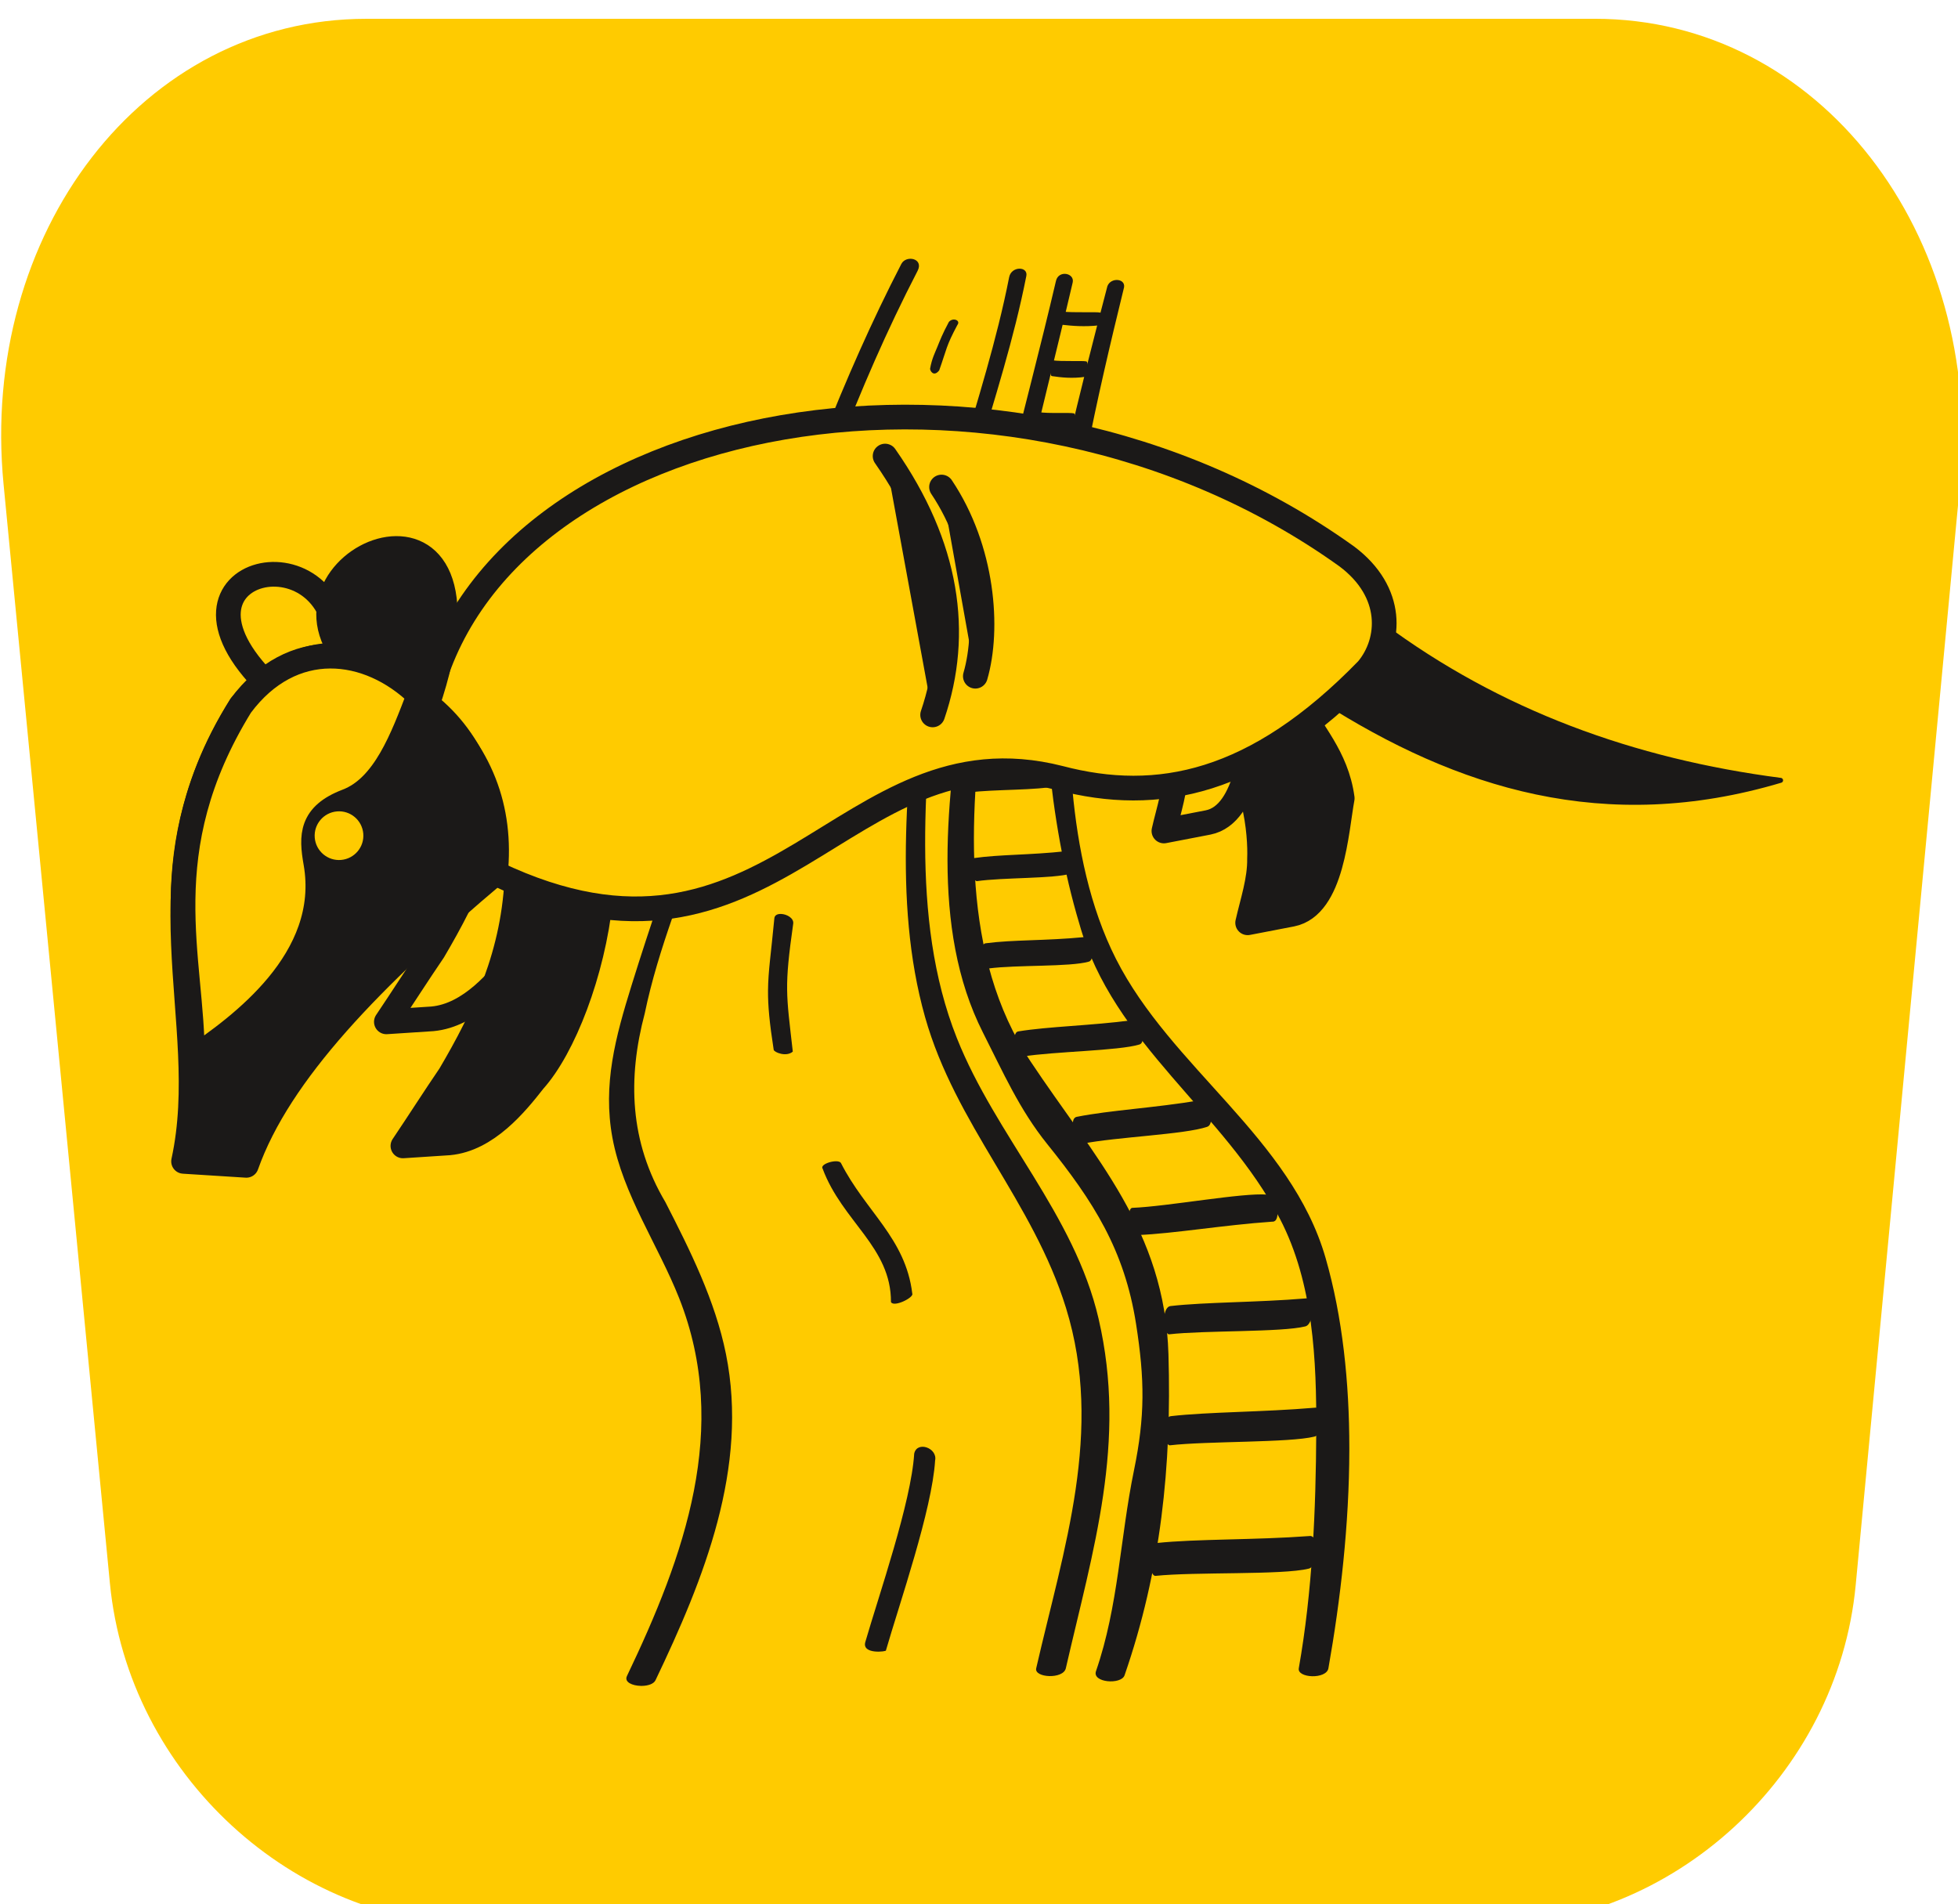 <?xml version="1.0" encoding="UTF-8" standalone="no"?>
<svg
   xmlns:dc="http://purl.org/dc/elements/1.1/"
   xmlns:cc="http://creativecommons.org/ns#"
   xmlns:rdf="http://www.w3.org/1999/02/22-rdf-syntax-ns#"
   xmlns:svg="http://www.w3.org/2000/svg"
   xmlns="http://www.w3.org/2000/svg"
   xmlns:sodipodi="http://sodipodi.sourceforge.net/DTD/sodipodi-0.dtd"
   xmlns:inkscape="http://www.inkscape.org/namespaces/inkscape"
   sodipodi:docname="nerf_favicon.svg"
   inkscape:version="1.0beta2 (2b71d25, 2019-12-03)"
   id="svg1321"
   version="1.1"
   viewBox="0 0 29.757 28.937"
   height="28.937mm"
   width="29.757mm">
  <defs
     id="defs1315" />
  <sodipodi:namedview
     inkscape:window-maximized="0"
     inkscape:window-y="153"
     inkscape:window-x="0"
     inkscape:window-height="1027"
     inkscape:window-width="1600"
     fit-margin-bottom="0"
     fit-margin-right="0"
     fit-margin-left="0"
     fit-margin-top="0"
     showgrid="false"
     inkscape:document-rotation="0"
     inkscape:current-layer="layer1"
     inkscape:document-units="mm"
     inkscape:cy="263.25611"
     inkscape:cx="139.09028"
     inkscape:zoom="0.35"
     inkscape:pageshadow="2"
     inkscape:pageopacity="0.0"
     borderopacity="1.0"
     bordercolor="#666666"
     pagecolor="#ffffff"
     id="base" />
  <g
     transform="translate(-69.032,-78.513)"
     id="layer1"
     inkscape:groupmode="layer"
     inkscape:label="Camada 1">
    <g
       transform="matrix(0.265,0,0,0.265,57.661,-102.27)"
       id="Layer1050">
      <path
         inkscape:connector-curvature="0"
         d="m 63.924,683.277 c 11.719,0 23.474,0 35.205,0 11.731,0 23.486,0 35.24,0 12.892,0 22.307,12.329 20.942,26.736 -1.094,11.552 -2.148,22.666 -3.16,33.343 -0.974,10.272 -1.913,20.194 -2.818,29.744 -1.038,10.961 -10.548,19.56 -21.139,19.547 -9.647,-0.011 -19.313,-0.023 -28.95,-0.035 -9.637,-0.011 -19.284,-0.023 -28.921,-0.035 -10.572,-0.013 -20.05,-8.623 -21.11,-19.573 -0.923,-9.54 -1.881,-19.451 -2.875,-29.723 -1.032,-10.665 -2.107,-21.768 -3.224,-33.307 -1.392,-14.381 7.94,-26.696 20.81,-26.696 z"
         style="fill:#ffcb00;fill-rule:evenodd"
         id="path630" />
      <g
         id="Layer1051">
        <g
           id="Layer1052">
          <path
             inkscape:connector-curvature="0"
             d="m 94.6,697.338 c -3.396,6.569 -5.922,13.507 -8.291,20.499 -2.354,6.953 -5,13.859 -7.177,20.863 -0.922,2.967 -1.665,5.693 -1.099,8.755 0.602,3.249 2.617,6.14 3.823,9.185 2.956,7.466 0.301,14.792 -2.992,21.679 -0.168,0.351 0.315,0.556 0.804,0.564 h 0.054 c 0.342,-0.005 0.676,-0.107 0.78,-0.324 2.779,-5.811 5.353,-12.196 4.041,-18.706 -0.619,-3.07 -2.058,-5.952 -3.475,-8.715 -2.055,-3.46 -2.172,-7.093 -1.181,-10.827 0.774,-3.74 2.307,-7.377 3.56,-10.973 1.228,-3.523 2.544,-7.036 3.728,-10.575 2.45,-7.321 4.806,-14.161 8.358,-21.03 0.371,-0.717 -0.659,-0.927 -0.934,-0.394 z"
             style="fill:#1b1918;fill-rule:evenodd"
             id="path632" />
          <path
             inkscape:connector-curvature="0"
             d="m 105.916,757.839 c -1.394,-6.013 -5.891,-10.479 -8.132,-16.11 -2.749,-6.909 -1.719,-15.135 -1.134,-22.357 0.602,-7.435 3.695,-14.097 5.119,-21.346 0.11,-0.561 -0.858,-0.576 -0.985,0.07 -1.429,7.271 -4.465,13.901 -5.119,21.346 -0.605,6.881 -1.602,14.358 0.296,21.084 1.741,6.169 6.187,10.555 8.084,16.686 2.179,7.042 -0.138,13.809 -1.71,20.662 -0.126,0.546 1.55,0.644 1.699,0 1.564,-6.816 3.518,-12.976 1.881,-20.034 z"
             style="fill:#1b1918;fill-rule:evenodd"
             id="path634" />
          <path
             inkscape:connector-curvature="0"
             d="m 109.92,759.874 c -0.21,-7.133 -4.24,-11.282 -7.919,-16.818 -3.988,-6 -3.507,-13.893 -2.644,-20.761 1.025,-8.143 3.206,-15.921 5.07,-23.892 0.127,-0.544 -0.808,-0.738 -0.958,-0.094 -1.791,7.659 -4.04,15.215 -5.234,23.002 -0.992,6.464 -1.989,14.129 1.048,20.109 1.156,2.278 2.09,4.41 3.684,6.389 2.643,3.283 4.433,6.069 5.097,10.33 0.496,3.18 0.518,5.277 -0.122,8.385 -0.797,3.867 -0.885,7.779 -2.178,11.514 -0.231,0.666 1.448,0.789 1.638,0.239 2.082,-6.015 2.707,-11.998 2.518,-18.402 z"
             style="fill:#1b1918;fill-rule:evenodd"
             id="path636" />
          <path
             inkscape:connector-curvature="0"
             d="m 118.932,754.345 c -1.983,-6.89 -8.864,-10.909 -12.028,-17.164 -1.5,-2.966 -2.184,-6.392 -2.488,-9.652 -0.311,-3.332 -0.419,-6.681 -0.398,-10.026 0.188,-5.41 1.811,-12.524 3.333,-18.733 0.204,-0.606 -0.736,-0.701 -0.934,-0.156 -1.435,5.484 -3.579,13.849 -3.644,17.269 -0.211,6.303 0.233,13.279 2.039,19.302 1.923,6.873 8.323,10.788 11.504,16.917 1.918,3.696 2.099,8.118 2.08,12.192 -0.021,4.487 -0.219,9.159 -1.002,13.58 -0.101,0.568 1.584,0.646 1.699,0 0.692,-3.909 1.193,-8.239 1.2,-12.528 v -0.098 c -5e-4,-3.773 -0.386,-7.512 -1.361,-10.903 z"
             style="fill:#1b1918;fill-rule:evenodd"
             id="path638" />
          <path
             inkscape:connector-curvature="0"
             d="m 90.088,749.225 c -0.198,-0.282 0.87,-0.587 1.046,-0.334 1.411,2.785 3.711,4.313 4.094,7.493 0.11,0.224 -1.062,0.809 -1.222,0.486 0.013,-3.153 -2.788,-4.611 -3.917,-7.644 z"
             style="fill:#1b1918;fill-rule:evenodd"
             id="path640" />
          <path
             inkscape:connector-curvature="0"
             d="m 87.319,734.857 c 0.016,-0.167 0.164,-0.241 0.346,-0.244 l 0.033,2e-4 c 0.324,0.009 0.734,0.23 0.704,0.543 -0.522,3.692 -0.405,4.004 -0.026,7.353 -0.378,0.323 -1.054,0.043 -1.095,-0.101 -0.244,-1.573 -0.332,-2.525 -0.326,-3.401 0.009,-1.126 0.173,-2.124 0.364,-4.15 z"
             style="fill:#1b1918;fill-rule:evenodd"
             id="path642" />
          <path
             inkscape:connector-curvature="0"
             d="m 95.338,765.565 c 0.155,-0.75 1.353,-0.33 1.199,0.396 -0.172,2.814 -2.037,8.181 -2.82,10.89 0.057,0.063 -1.387,0.249 -1.184,-0.479 0.775,-2.682 2.635,-8.021 2.805,-10.807 z"
             style="fill:#1b1918;fill-rule:evenodd"
             id="path644" />
          <path
             inkscape:connector-curvature="0"
             d="m 94.36,708.624 c 0.031,-0.083 0.114,-0.108 0.203,-0.093 l 0.016,0.003 c 0.157,0.033 0.327,0.181 0.269,0.337 -0.658,1.763 -0.592,1.904 -1.041,3.721 -0.095,0.179 -0.533,-0.045 -0.522,-0.148 0.1,-0.818 0.191,-1.308 0.316,-1.751 0.162,-0.569 0.382,-1.06 0.759,-2.069 z"
             style="fill:#1b1918;fill-rule:evenodd"
             id="path646" />
          <path
             inkscape:connector-curvature="0"
             d="m 97.326,700.665 c 0.226,-0.28 0.699,-0.096 0.488,0.173 -0.658,1.233 -0.592,1.331 -1.041,2.602 -0.329,0.419 -0.543,-0.009 -0.522,-0.103 0.1,-0.572 0.286,-0.923 0.411,-1.233 0.162,-0.398 0.286,-0.733 0.663,-1.438 z"
             style="fill:#1b1918;fill-rule:evenodd"
             id="path648" />
          <path
             inkscape:connector-curvature="0"
             d="m 117.983,770.292 c 0.612,-0.132 0.567,1.746 -0.026,1.869 -1.514,0.374 -6.528,0.174 -8.792,0.414 -0.387,-0.019 -0.514,-1.813 0.093,-1.887 2.241,-0.238 5.631,-0.167 8.725,-0.397 z"
             style="fill:#1b1918;fill-rule:evenodd"
             id="path650" />
          <path
             inkscape:connector-curvature="0"
             d="m 118.284,762.933 c 0.576,-0.126 0.559,1.537 0.002,1.655 -1.423,0.354 -6.155,0.252 -8.286,0.498 -0.365,-0.011 -0.51,-1.598 0.061,-1.672 2.11,-0.244 5.309,-0.232 8.223,-0.482 z"
             style="fill:#1b1918;fill-rule:evenodd"
             id="path652" />
          <path
             inkscape:connector-curvature="0"
             d="m 117.782,756.663 c 0.543,-0.12 0.504,1.493 -0.022,1.606 -1.344,0.338 -5.793,0.221 -7.802,0.452 -0.343,-0.012 -0.457,-1.552 0.082,-1.621 1.988,-0.229 4.997,-0.205 7.742,-0.437 z"
             style="fill:#1b1918;fill-rule:evenodd"
             id="path654" />
          <path
             inkscape:connector-curvature="0"
             d="m 115.868,752.261 c 0.567,0.034 0.271,-1.522 -0.277,-1.552 -1.409,-0.123 -5.692,0.678 -7.754,0.76 -0.344,0.064 -0.214,1.572 0.34,1.558 2.041,-0.081 4.887,-0.573 7.691,-0.766 z"
             style="fill:#1b1918;fill-rule:evenodd"
             id="path656" />
          <path
             inkscape:connector-curvature="0"
             d="m 111.745,745.297 c 0.522,-0.161 0.894,1.373 0.388,1.526 -1.287,0.439 -5.209,0.581 -7.155,0.969 -0.337,0.016 -0.84,-1.431 -0.319,-1.543 1.926,-0.384 4.419,-0.505 7.085,-0.952 z"
             style="fill:#1b1918;fill-rule:evenodd"
             id="path658" />
          <path
             inkscape:connector-curvature="0"
             d="m 107.864,740.705 c 0.475,-0.131 0.846,1.274 0.385,1.397 -1.173,0.36 -4.917,0.399 -6.681,0.688 -0.303,0.002 -0.73,-1.356 -0.258,-1.441 1.746,-0.286 4.139,-0.326 6.553,-0.644 z"
             style="fill:#1b1918;fill-rule:evenodd"
             id="path660" />
          <path
             inkscape:connector-curvature="0"
             d="m 105.057,735.944 c 0.438,-0.11 0.715,1.302 0.291,1.406 -1.083,0.309 -4.123,0.176 -5.742,0.39 -0.276,-0.01 -0.607,-1.38 -0.172,-1.444 1.602,-0.211 3.412,-0.137 5.624,-0.352 z"
             style="fill:#1b1918;fill-rule:evenodd"
             id="path662" />
          <path
             inkscape:connector-curvature="0"
             d="m 104.037,731.016 c 0.411,-0.107 0.692,1.184 0.294,1.284 -1.016,0.298 -3.88,0.216 -5.401,0.433 -0.26,-0.006 -0.591,-1.256 -0.183,-1.321 1.506,-0.215 3.211,-0.17 5.29,-0.397 z"
             style="fill:#1b1918;fill-rule:evenodd"
             id="path664" />
          <path
             inkscape:connector-curvature="0"
             d="m 103.146,726.188 c 0.375,-0.091 0.632,1.005 0.268,1.09 -0.928,0.253 -3.543,0.183 -4.932,0.368 -0.238,-0.005 -0.539,-1.066 -0.167,-1.121 1.375,-0.182 2.933,-0.145 4.831,-0.337 z"
             style="fill:#1b1918;fill-rule:evenodd"
             id="path666" />
          <path
             inkscape:connector-curvature="0"
             d="m 103.632,710.683 c 0.161,0.071 0.227,-1.081 0.071,-1.147 -0.244,-0.069 -1.495,0.025 -2.086,-0.082 -0.1,0.019 -0.186,1.139 -0.027,1.173 0.585,0.106 1.246,0.193 2.042,0.056 z"
             style="fill:#1b1918;fill-rule:evenodd"
             id="path668" />
          <path
             inkscape:connector-curvature="0"
             d="m 104.439,706.949 c 0.157,0.065 0.221,-0.981 0.069,-1.041 -0.239,-0.063 -1.46,0.022 -2.037,-0.075 -0.097,0.018 -0.181,1.034 -0.026,1.065 0.571,0.096 1.216,0.175 1.994,0.051 z"
             style="fill:#1b1918;fill-rule:evenodd"
             id="path670" />
          <path
             inkscape:connector-curvature="0"
             d="m 105.147,703.812 c 0.151,0.055 0.213,-0.835 0.067,-0.886 -0.23,-0.053 -1.405,0.019 -1.96,-0.064 -0.094,0.015 -0.174,0.88 -0.025,0.906 0.549,0.082 1.171,0.149 1.919,0.043 z"
             style="fill:#1b1918;fill-rule:evenodd"
             id="path672" />
          <path
             inkscape:connector-curvature="0"
             d="m 105.918,700.862 c 0.165,0.046 0.233,-0.696 0.073,-0.739 -0.251,-0.044 -1.535,0.016 -2.141,-0.053 -0.102,0.013 -0.191,0.733 -0.028,0.755 0.6,0.068 1.278,0.124 2.096,0.036 z"
             style="fill:#1b1918;fill-rule:evenodd"
             id="path674" />
        </g>
        <path
           inkscape:connector-curvature="0"
           d="m 71.616,725.121 c -0.13,4.625 -1.898,8.3 -3.851,11.616 -0.914,1.34 -1.789,2.717 -2.697,4.064 l 2.643,-0.173 c 2.175,-0.201 3.848,-2.257 4.866,-3.561 1.701,-1.889 3.386,-6.209 3.821,-10.389 z"
           style="fill:#ffcb00;fill-rule:evenodd;stroke:#1b1918;stroke-width:1.417;stroke-linecap:round;stroke-linejoin:round;stroke-dasharray:none"
           id="path677" />
        <path
           inkscape:connector-curvature="0"
           d="m 108.012,719.462 c 2.094,1.573 2.388,5.341 2.329,6.718 0.02,1.231 -0.409,2.472 -0.681,3.675 l 2.532,-0.488 c 2.331,-0.466 2.55,-4.816 2.891,-6.651 -0.323,-2.427 -1.837,-3.882 -2.453,-5.245 z"
           style="fill:#ffcb00;fill-rule:evenodd;stroke:#1b1918;stroke-width:1.417;stroke-linecap:round;stroke-linejoin:round;stroke-dasharray:none"
           id="path679" />
        <path
           inkscape:connector-curvature="0"
           d="m 72.565,732.235 c -0.13,4.625 -1.898,8.3 -3.851,11.616 -0.914,1.34 -1.789,2.717 -2.697,4.064 l 2.643,-0.173 c 2.175,-0.201 3.847,-2.257 4.866,-3.56 1.701,-1.889 3.386,-6.209 3.821,-10.389 z"
           style="fill:#1b1918;fill-rule:evenodd;stroke:#1b1918;stroke-width:1.417;stroke-linecap:round;stroke-linejoin:round;stroke-dasharray:none"
           id="path681" />
        <path
           inkscape:connector-curvature="0"
           d="m 112.814,724.727 c 2.094,1.573 2.388,5.341 2.329,6.718 0.02,1.231 -0.409,2.472 -0.681,3.675 l 2.532,-0.488 c 2.331,-0.467 2.55,-4.816 2.891,-6.651 -0.323,-2.426 -1.837,-3.882 -2.453,-5.245 z"
           style="fill:#1b1918;fill-rule:evenodd;stroke:#1b1918;stroke-width:1.417;stroke-linecap:round;stroke-linejoin:round;stroke-dasharray:none"
           id="path683" />
        <path
           inkscape:connector-curvature="0"
           d="m 122.138,718.039 c 6.757,5.029 14.464,7.816 22.889,8.912 -10.068,2.998 -18.501,0.337 -26.269,-4.626 1.652,-0.888 2.929,-2.163 3.38,-4.286 z"
           style="fill:#1b1918;fill-rule:evenodd;stroke:#1b1918;stroke-width:0.283;stroke-linecap:round;stroke-linejoin:round;stroke-dasharray:none"
           id="path685" />
        <path
           inkscape:connector-curvature="0"
           d="m 67.419,722.59 c 2.629,2.076 3.929,5.306 3.902,9.69 15.918,7.582 19.943,-8.63 32.363,-5.461 5.608,1.472 11.227,0.38 17.645,-6.224 1.356,-1.621 1.55,-4.443 -1.188,-6.489 -19.667,-14.09 -48.96,-8.47 -52.723,8.483 z"
           style="fill:#ffcb00;fill-rule:evenodd;stroke:#1b1918;stroke-width:1.417;stroke-linecap:round;stroke-linejoin:round;stroke-dasharray:none"
           id="path687" />
        <path
           inkscape:connector-curvature="0"
           d="m 58.271,721.475 c 1.307,-1.093 2.254,-1.41 4.013,-1.602 0.345,-7.668 -10.972,-5.224 -4.013,1.602 z"
           style="fill:#ffcb00;fill-rule:evenodd;stroke:#1b1918;stroke-width:1.417;stroke-linecap:round;stroke-linejoin:round;stroke-dasharray:none"
           id="path689" />
        <path
           inkscape:connector-curvature="0"
           d="m 71.322,732.28 c -7.017,5.912 -12.399,11.413 -14.285,16.75 l -3.6,-0.228 c 1.772,-8.139 -2.888,-16.41 3.278,-26.129 1.604,-1.961 3.714,-3.083 5.912,-2.871 -4.413,-5.846 9.626,-11.386 4.793,2.789 3.081,2.738 4.274,5.998 3.903,9.69 z"
           style="fill:#1b1918;fill-rule:evenodd;stroke:#1b1918;stroke-width:1.417;stroke-linecap:round;stroke-linejoin:round;stroke-dasharray:none"
           id="path691" />
        <path
           inkscape:connector-curvature="0"
           d="m 53.943,742.914 c 2.685,-1.825 8.055,-5.677 7.079,-11.233 -0.271,-1.542 -0.296,-2.741 1.793,-3.536 2.151,-0.819 3.183,-3.63 4.121,-6.077 -2.914,-2.835 -7.288,-3.338 -10.222,0.605 -5.154,8.377 -2.739,14.492 -2.772,20.241 z"
           style="fill:#ffcb00;fill-rule:evenodd;stroke:#1b1918;stroke-width:1.417;stroke-linecap:round;stroke-linejoin:round;stroke-dasharray:none"
           id="path693" />
        <path
           inkscape:connector-curvature="0"
           d="m 93.67,708.355 c 3.611,5.166 4.315,10.178 2.726,14.843"
           style="fill:#1b1918;fill-rule:evenodd;stroke:#1b1918;stroke-width:1.417;stroke-linecap:round;stroke-linejoin:round;stroke-dasharray:none"
           id="path695" />
        <path
           inkscape:connector-curvature="0"
           d="m 96.906,710.131 c 2.389,3.564 2.729,8.139 1.939,10.848"
           style="fill:#1b1918;fill-rule:evenodd;stroke:#1b1918;stroke-width:1.417;stroke-linecap:round;stroke-linejoin:round;stroke-dasharray:none"
           id="path697" />
        <path
           inkscape:connector-curvature="0"
           d="m 62.231,728.733 c -0.768,0.067 -1.337,0.744 -1.271,1.512 0.067,0.768 0.744,1.337 1.512,1.271 0.768,-0.067 1.338,-0.744 1.271,-1.512 -0.067,-0.769 -0.744,-1.338 -1.512,-1.271 z"
           style="fill:#ffcb00;fill-rule:evenodd"
           id="path699" />
      </g>
    </g>
  </g>
</svg>

